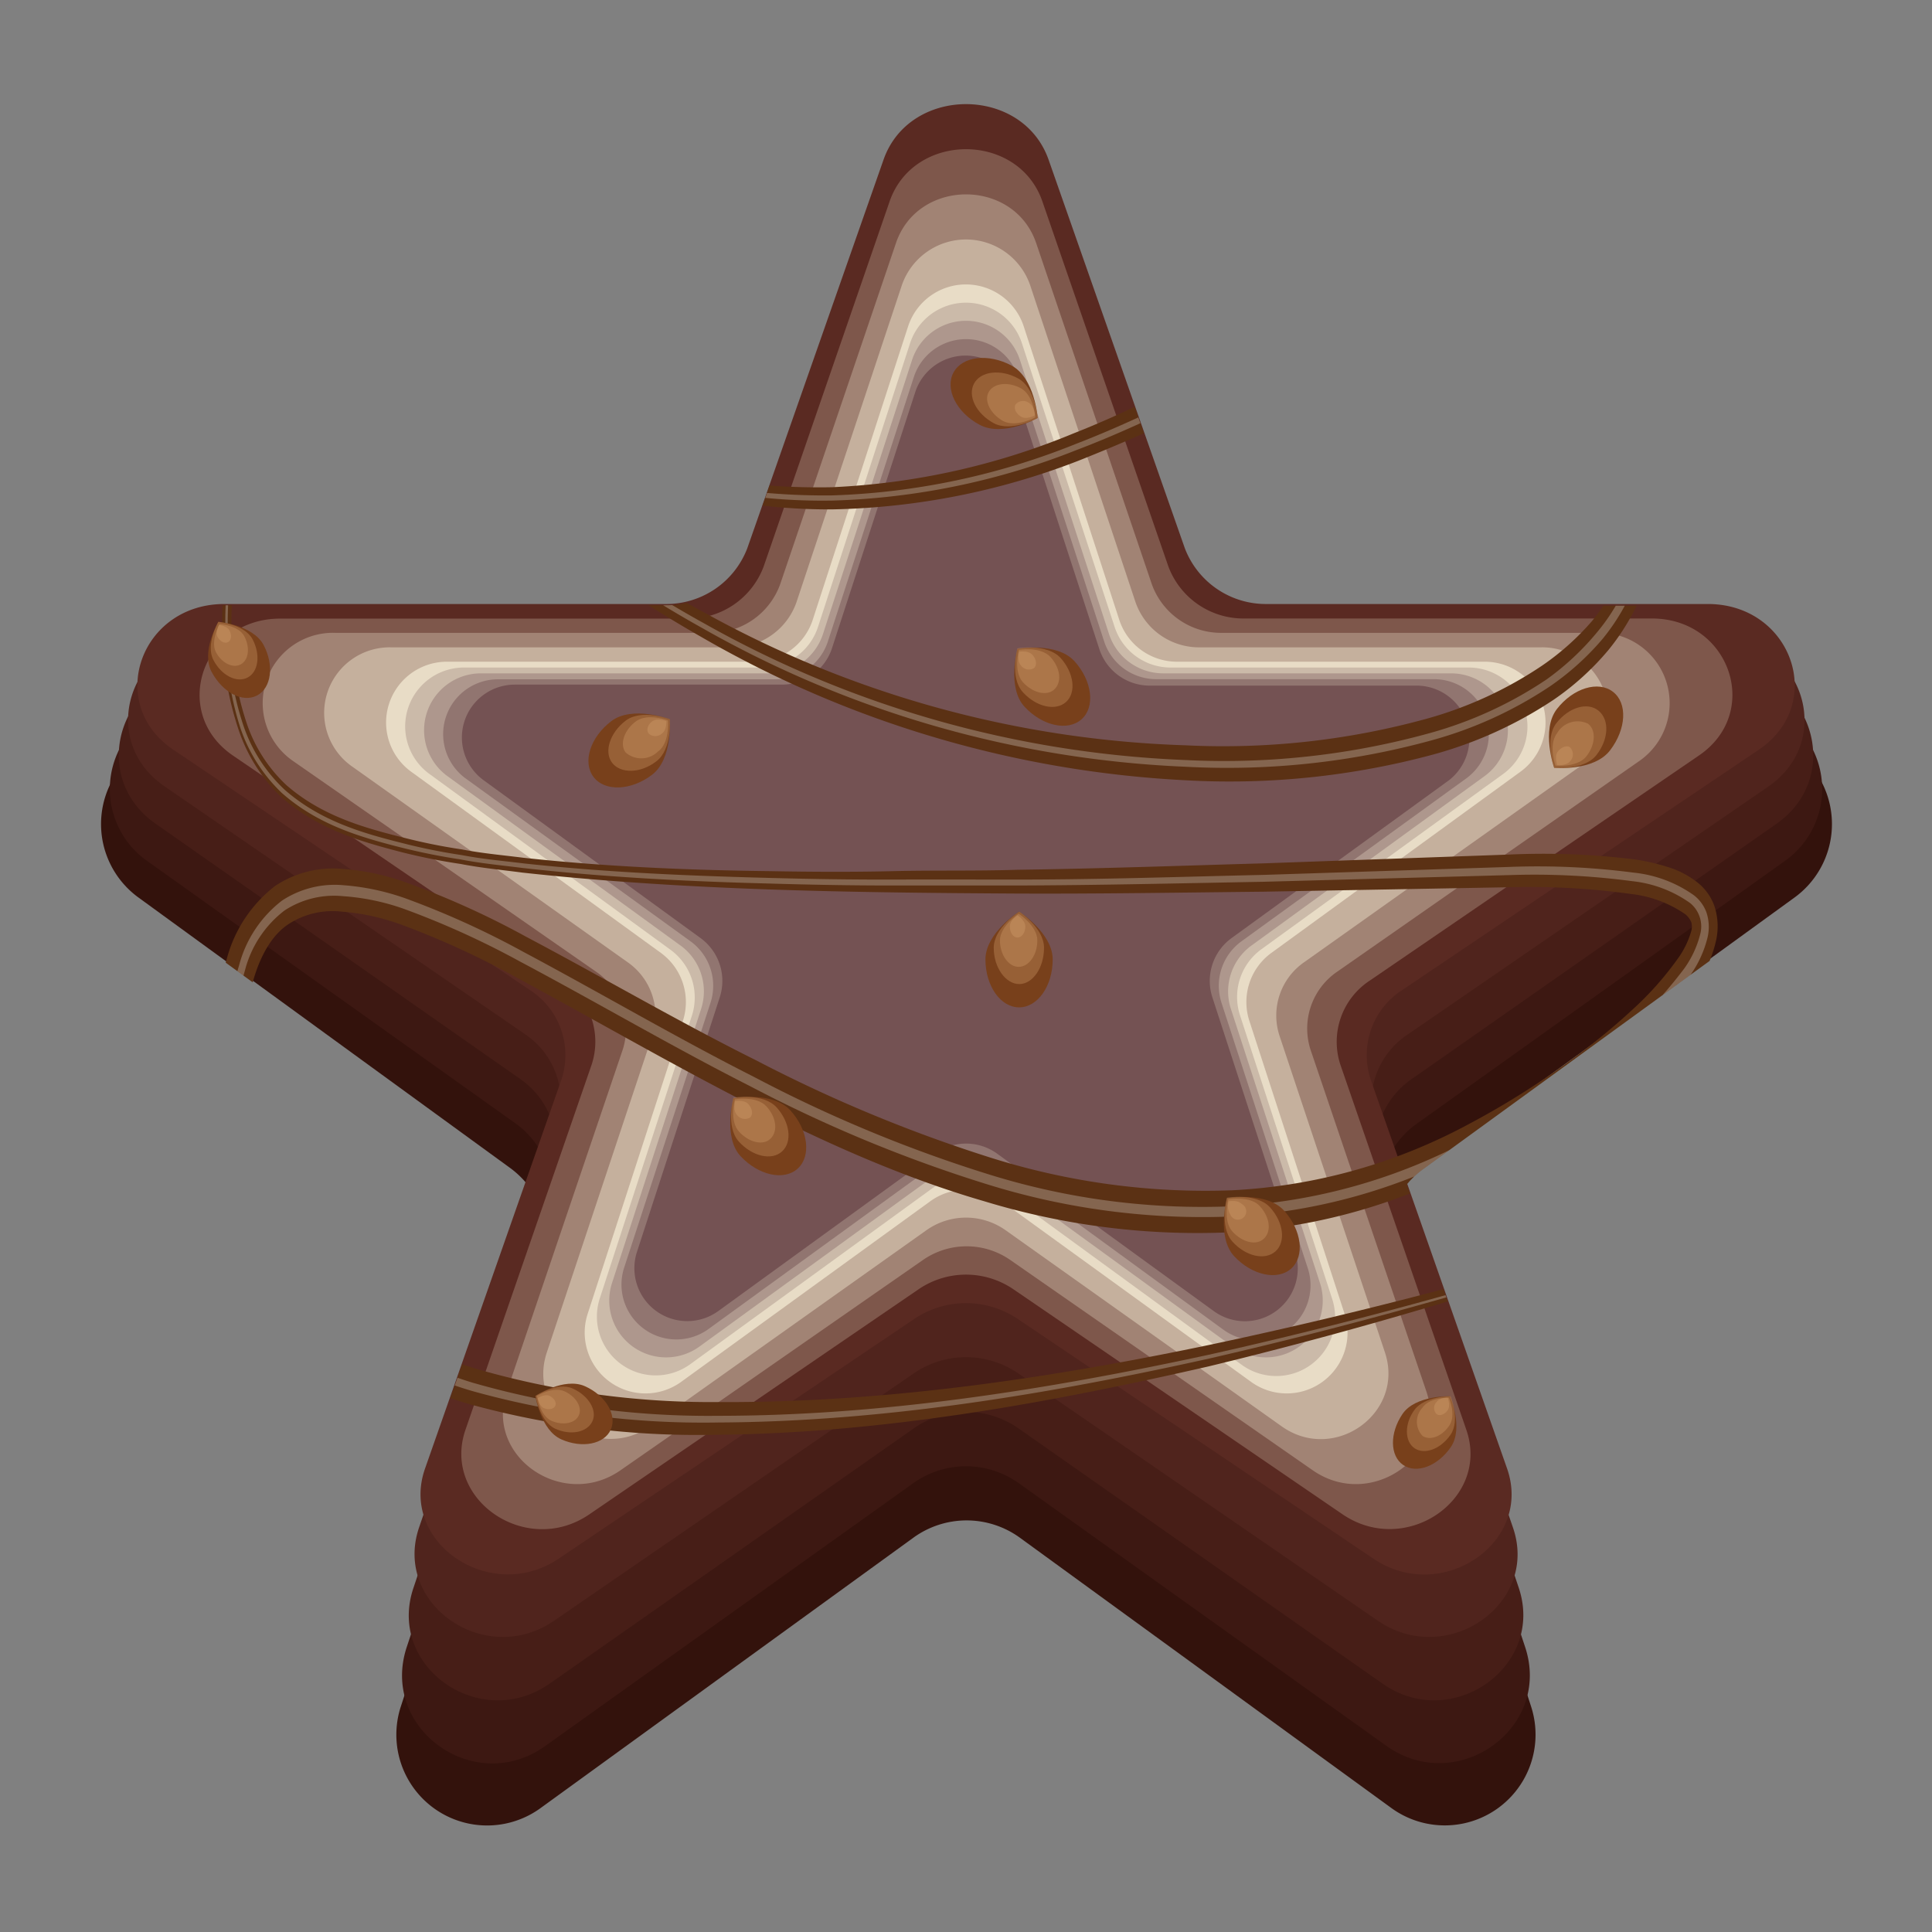 <svg viewBox="0 0 156 156" xmlns="http://www.w3.org/2000/svg" xmlns:xlink="http://www.w3.org/1999/xlink"><rect x="0" y="0" width="156" height="156" fill="#808080" stroke="none"/><clipPath id="a"><path d="m147.12 63.39a7.4 7.4 0 0 0 -.74-2.72 7 7 0 0 0 -.75-2.73 6.7 6.7 0 0 0 -.74-2.72 6.74 6.74 0 0 0 -7-6.31h-35.56a7 7 0 0 1 -6.67-4.5l-10.99-31.41c-2.1-6-11.24-6-13.34 0l-11 31.37a7 7 0 0 1 -6.67 4.5h-35.54a6.74 6.74 0 0 0 -7 6.31 6.7 6.7 0 0 0 -.74 2.72 7 7 0 0 0 -.75 2.73 7.4 7.4 0 0 0 -.74 2.72 7.23 7.23 0 0 0 2.25 9.22l30.04 21.88a6.84 6.84 0 0 1 1.23 1.17l-8.09 23.1a6 6 0 0 0 -.11 3.71l-.38 1.1a6.28 6.28 0 0 0 -.13 3.75l-.36 1.06a6.64 6.64 0 0 0 -.16 3.83l-.33 1a6.93 6.93 0 0 0 -.18 3.86l-.31.95a7.33 7.33 0 0 0 11.28 8.19l30.05-21.83a7.32 7.32 0 0 1 8.62 0l30.05 21.83a7.33 7.33 0 0 0 11.28-8.17l-.31-.95a6.93 6.93 0 0 0 -.18-3.86l-.33-1a6.64 6.64 0 0 0 -.16-3.83l-.36-1.06a6.28 6.28 0 0 0 -.13-3.75l-.38-1.1a6 6 0 0 0 -.11-3.71l-8.09-23.1a6.84 6.84 0 0 1 1.23-1.17l30.05-21.84a7.23 7.23 0 0 0 2.25-9.24z"/></clipPath><path d="m85 18.82 11.45 35.33a7.32 7.32 0 0 0 7 5.06h37.15a7.33 7.33 0 0 1 4.3 13.26l-30.08 21.83a7.34 7.34 0 0 0 -2.66 8.2l11.48 35.33a7.33 7.33 0 0 1 -11.28 8.17l-30-21.83a7.32 7.32 0 0 0 -8.62 0l-30.1 21.83a7.33 7.33 0 0 1 -11.28-8.19l11.48-35.31a7.34 7.34 0 0 0 -2.66-8.2l-30-21.83a7.33 7.33 0 0 1 4.3-13.26h37.1a7.32 7.32 0 0 0 7-5.06l11.42-35.33a7.33 7.33 0 0 1 14 0z" fill="#33120c"/><path d="m84.9 17.34 11.35 34.34a7.25 7.25 0 0 0 6.9 4.92h36.74a7.11 7.11 0 0 1 4.27 12.89l-29.73 21.22a7.05 7.05 0 0 0 -2.64 8l11.36 34.29c2.17 6.57-5.48 12-11.16 8l-29.73-21.24a7.33 7.33 0 0 0 -8.52 0l-29.74 21.24c-5.68 4.05-13.33-1.4-11.16-8l11.37-34.33a7.05 7.05 0 0 0 -2.64-8l-29.73-21.18a7.11 7.11 0 0 1 4.27-12.89h36.74a7.25 7.25 0 0 0 6.9-4.92l11.35-34.34a7.3 7.3 0 0 1 13.8 0z" fill="#3d1812"/><path d="m84.82 15.86 11.23 33.35a7.16 7.16 0 0 0 6.82 4.79h36.35c6.95 0 9.84 8.58 4.22 12.52l-29.44 20.6a6.78 6.78 0 0 0 -2.6 7.73l11.23 33.35c2.14 6.38-5.42 11.68-11 7.74l-29.4-20.61a7.37 7.37 0 0 0 -8.44 0l-29.4 20.61c-5.62 3.94-13.18-1.36-11-7.74l11.18-33.35a6.78 6.78 0 0 0 -2.57-7.73l-29.44-20.61c-5.62-3.94-2.73-12.51 4.22-12.51h36.35a7.16 7.16 0 0 0 6.87-4.79l11.18-33.35c2.15-6.37 11.49-6.37 13.64 0z" fill="#471e17"/><path d="m84.75 14.38 11.1 32.36a7.07 7.07 0 0 0 6.75 4.64h36c6.87 0 9.73 8.32 4.17 12.14l-29.09 20a6.52 6.52 0 0 0 -2.62 7.48l11.11 32.36c2.12 6.18-5.36 11.33-10.92 7.5l-29.08-20a7.46 7.46 0 0 0 -8.34 0l-29.08 20c-5.56 3.83-13-1.32-10.92-7.5l11.11-32.36a6.52 6.52 0 0 0 -2.57-7.51l-29.09-20c-5.56-3.82-2.7-12.14 4.17-12.14h36a7.07 7.07 0 0 0 6.75-4.64l11.1-32.36c2.08-6.15 11.32-6.15 13.45.03z" fill="#50241d"/><path d="m84.67 12.9 11 31.37a7 7 0 0 0 6.67 4.5h35.55c6.79 0 9.62 8.07 4.12 11.77l-28.77 19.39a6.25 6.25 0 0 0 -2.55 7.28l11 31.37c2.1 6-5.3 11-10.8 7.27l-28.77-19.39a7.48 7.48 0 0 0 -8.24 0l-28.76 19.39c-5.5 3.71-12.9-1.28-10.8-7.27l11-31.37a6.25 6.25 0 0 0 -2.55-7.28l-28.77-19.39c-5.5-3.7-2.67-11.77 4.12-11.77h35.55a7 7 0 0 0 6.67-4.5l11-31.37c2.09-5.99 11.23-5.99 13.33 0z" fill="#5a2a22"/><path d="m84.17 16.27 10.16 29.44a6.47 6.47 0 0 0 6.17 4.23h32.88c6.29 0 8.9 7.57 3.82 11.05l-26.6 18.19a5.91 5.91 0 0 0 -2.36 6.82l10.16 29.45c1.94 5.62-4.9 10.3-10 6.82l-26.59-18.18a6.79 6.79 0 0 0 -7.62 0l-26.61 18.19c-5.08 3.48-11.92-1.2-10-6.82l10.18-29.46a5.91 5.91 0 0 0 -2.36-6.83l-26.6-18.17c-5.08-3.48-2.47-11.05 3.82-11.05h32.88a6.47 6.47 0 0 0 6.17-4.23l10.16-29.45c1.94-5.63 10.4-5.63 12.34 0z" fill="#7e574b"/><path d="m83.67 19.64 9.33 27.52a5.94 5.94 0 0 0 5.67 3.94h30.21a5.68 5.68 0 0 1 3.51 10.33l-24.39 17.01a5.56 5.56 0 0 0 -2.16 6.38l9.33 27.52c1.79 5.25-4.5 9.63-9.17 6.38l-24.45-17a6.18 6.18 0 0 0 -7 0l-24.45 17c-4.67 3.25-11-1.13-9.17-6.38l9.33-27.52a5.56 5.56 0 0 0 -2.16-6.38l-24.45-17a5.68 5.68 0 0 1 3.46-10.34h30.21a5.94 5.94 0 0 0 5.68-3.94l9.34-27.52c1.77-5.26 9.55-5.26 11.33 0z" fill="#a18374"/><path d="m83.17 23 8.51 25.6a5.43 5.43 0 0 0 5.17 3.67h27.55a5.29 5.29 0 0 1 3.2 9.6l-22.29 15.82a5.24 5.24 0 0 0 -2 5.93l8.52 25.59c1.62 4.9-4.11 9-8.37 5.94l-22.27-15.82a5.53 5.53 0 0 0 -6.38 0l-22.29 15.82c-4.26 3-10-1-8.37-5.94l8.52-25.59a5.24 5.24 0 0 0 -2-5.93l-22.27-15.82a5.29 5.29 0 0 1 3.2-9.6h27.55a5.43 5.43 0 0 0 5.17-3.67l8.51-25.6a5.48 5.48 0 0 1 10.34 0z" fill="#c5b09d"/><path d="m82.67 26.38 7.69 23.62a4.9 4.9 0 0 0 4.64 3.43h24.88a4.91 4.91 0 0 1 2.88 8.89l-20.1 14.62a4.91 4.91 0 0 0 -1.78 5.49l7.69 23.66a4.91 4.91 0 0 1 -7.55 5.49l-20.13-14.58a4.92 4.92 0 0 0 -5.78 0l-20.11 14.58a4.91 4.91 0 0 1 -7.55-5.49l7.69-23.66a4.91 4.91 0 0 0 -1.78-5.49l-20.15-14.62a4.91 4.91 0 0 1 2.88-8.89h24.91a4.9 4.9 0 0 0 4.64-3.43l7.69-23.66a4.91 4.91 0 0 1 9.34.04z" fill="#e8dcc6"/><path d="m82.52 27.73 7.48 22.89a4.75 4.75 0 0 0 4.52 3.28h24.07a4.75 4.75 0 0 1 2.79 8.59l-19.52 14.15a4.77 4.77 0 0 0 -1.73 5.36l7.44 22.89a4.75 4.75 0 0 1 -7.31 5.31l-19.47-14.2a4.74 4.74 0 0 0 -5.58 0l-19.47 14.15a4.75 4.75 0 0 1 -7.31-5.31l7.44-22.84a4.77 4.77 0 0 0 -1.73-5.31l-19.47-14.2a4.75 4.75 0 0 1 2.79-8.59h24.07a4.75 4.75 0 0 0 4.52-3.28l7.43-22.89a4.75 4.75 0 0 1 9.04 0z" fill="#cbbaa9"/><path d="m82.36 29.08 7.19 22.12a4.6 4.6 0 0 0 4.37 3.17h23.25a4.59 4.59 0 0 1 2.7 8.3l-18.81 13.67a4.58 4.58 0 0 0 -1.67 5.13l7.19 22.12a4.59 4.59 0 0 1 -7.07 5.13l-18.81-13.67a4.59 4.59 0 0 0 -5.4 0l-18.81 13.67a4.59 4.59 0 0 1 -7.07-5.13l7.19-22.12a4.58 4.58 0 0 0 -1.67-5.13l-18.81-13.67a4.59 4.59 0 0 1 2.7-8.3h23.25a4.6 4.6 0 0 0 4.37-3.17l7.19-22.12a4.58 4.58 0 0 1 8.72 0z" fill="#ae978d"/><path d="m82.21 30.43 6.94 21.35a4.43 4.43 0 0 0 4.21 3.06h22.45a4.43 4.43 0 0 1 2.6 8l-18.16 13.16a4.44 4.44 0 0 0 -1.61 5l6.94 21.35a4.43 4.43 0 0 1 -6.82 5l-18.16-13.25a4.41 4.41 0 0 0 -5.2 0l-18.16 13.19a4.43 4.43 0 0 1 -6.82-5l6.94-21.29a4.44 4.44 0 0 0 -1.61-5l-18.16-13.15a4.43 4.43 0 0 1 2.6-8h22.45a4.43 4.43 0 0 0 4.21-3.06l6.94-21.35a4.43 4.43 0 0 1 8.42-.01z" fill="#917570"/><path d="m82.06 31.78 6.69 20.58a4.28 4.28 0 0 0 4 3h21.64a4.27 4.27 0 0 1 2.61 7.64l-17.55 12.74a4.28 4.28 0 0 0 -1.56 4.78l6.69 20.57a4.27 4.27 0 0 1 -6.58 4.77l-17.49-12.71a4.26 4.26 0 0 0 -5 0l-17.51 12.71a4.27 4.27 0 0 1 -6.57-4.77l6.69-20.57a4.28 4.28 0 0 0 -1.56-4.78l-17.51-12.74a4.27 4.27 0 0 1 2.51-7.72h21.64a4.28 4.28 0 0 0 4-3l6.69-20.58a4.27 4.27 0 0 1 8.17.08z" fill="#745253"/><g clip-path="url(#a)"><path d="m29.15 25.91a74.72 74.72 0 0 0 18.48 10.17 53.68 53.68 0 0 0 19.58 3.26 57.57 57.57 0 0 0 19.46-4.34c6.35-2.5 12.48-6 18.7-9.36a72.39 72.39 0 0 1 9.55-4.53 19.39 19.39 0 0 1 5.08-1.11 10 10 0 0 1 5.29 1c3.48 1.76 6 5.94 7.4 10.51a26.87 26.87 0 0 1 .44 14.87 17.86 17.86 0 0 1 -3.27 6.12 21.87 21.87 0 0 1 -4.41 4 33.49 33.49 0 0 1 -9.71 4.42 63.12 63.12 0 0 1 -20.06 2.08 86.9 86.9 0 0 1 -39.09-11.59c-6.2-3.52-12.13-7.88-18.07-12-3-2-6-4-9.17-5a6.24 6.24 0 0 0 -4.67.29 9 9 0 0 0 -3.59 4.18 28.14 28.14 0 0 0 -2.36 13 23.31 23.31 0 0 0 1.21 6.58 12.11 12.11 0 0 0 3.18 4.93c2.76 2.41 6.07 3.4 9.29 4.2a46.35 46.35 0 0 0 4.91 1c1.64.32 3.29.46 4.94.67 6.61.72 13.25 1 19.88 1.08 3.32.06 6.64.08 10 0s6.63 0 10-.11c6.64-.09 13.28-.33 19.92-.52l19.83-.71a59.9 59.9 0 0 1 10.08.39 16.33 16.33 0 0 1 2.57.58 7.32 7.32 0 0 1 2.64 1.38 4.25 4.25 0 0 1 1.25 1.81 5.25 5.25 0 0 1 .14 2.76 10.18 10.18 0 0 1 -1.57 3.58 38.26 38.26 0 0 1 -8.41 8.33 70 70 0 0 1 -9.19 5.94 46.85 46.85 0 0 1 -19.81 5.72 59 59 0 0 1 -20.1-2.49c-13.21-3.83-25.56-11.47-37.89-18.13a67.49 67.49 0 0 0 -9.34-4.26 18 18 0 0 0 -4.67-1 6.54 6.54 0 0 0 -4.28 1c-2.52 1.64-3.62 6.07-3.59 10.36a35.56 35.56 0 0 0 .62 6.52 26.24 26.24 0 0 0 1.82 6 21.28 21.28 0 0 0 7 8.52 32.31 32.31 0 0 0 9.14 4.47 68.07 68.07 0 0 0 19.57 2.73c13.21.08 26.44-1.84 39.56-4.57a386.28 386.28 0 0 0 39.16-10.44v.33a363.16 363.16 0 0 1 -39 11.8c-13.12 3-26.38 5.4-39.75 5.52a69.26 69.26 0 0 1 -20-2.49 33.64 33.64 0 0 1 -9.68-4.58 23.81 23.81 0 0 1 -8-9.52 30.81 30.81 0 0 1 -2.16-6.88 37.77 37.77 0 0 1 -.69-7.38 25.33 25.33 0 0 1 1-7.57 11 11 0 0 1 3.9-5.89 8.42 8.42 0 0 1 5.44-1.38 19.16 19.16 0 0 1 5.15 1.1 68.13 68.13 0 0 1 9.63 4.35c6.26 3.31 12.38 6.9 18.61 10a117.48 117.48 0 0 0 18.96 7.87 57.64 57.64 0 0 0 19.49 2.63 45 45 0 0 0 19.1-5.34 66.87 66.87 0 0 0 8.94-5.69 51.23 51.23 0 0 0 4.21-3.49 25.72 25.72 0 0 0 3.71-4.15 7.1 7.1 0 0 0 1.12-2.29 1.36 1.36 0 0 0 0-.67 1.68 1.68 0 0 0 -.49-.66 9.59 9.59 0 0 0 -4.35-1.63 59.41 59.41 0 0 0 -9.83-.55l-19.9.36c-6.65.07-13.29.18-19.94.15-13.29-.08-26.59-.24-39.87-1.69-1.65-.22-3.31-.37-5-.7a47.83 47.83 0 0 1 -4.95-1c-3.26-.85-6.62-1.84-9.55-4.42a13.41 13.41 0 0 1 -3.4-5.34 24.61 24.61 0 0 1 -1.29-7 29.69 29.69 0 0 1 2.45-13.79 10.06 10.06 0 0 1 4-4.66 6.91 6.91 0 0 1 5.15-.4c3.36.95 6.4 3 9.43 4.95 6 4 11.95 8.2 18.13 11.52a85.71 85.71 0 0 0 38.57 10.56 61.87 61.87 0 0 0 19.59-2.18 32 32 0 0 0 9.19-4.25 21.06 21.06 0 0 0 4-3.56 14.58 14.58 0 0 0 2.72-5 22.9 22.9 0 0 0 -.38-12.56c-1.18-4-3.36-7.56-6.19-9s-6.12-.9-9.24.17a72.08 72.08 0 0 0 -9.42 4.32 150.72 150.72 0 0 1 -18.94 9.09 58 58 0 0 1 -19.85 3.92c-13.43.08-26.64-5.61-38.21-14.92z" fill="#5b3114"/><path d="m29.11 26a73.23 73.23 0 0 0 18.43 10.5 53.35 53.35 0 0 0 19.68 3.5 57.44 57.44 0 0 0 19.61-4.14c6.4-2.46 12.59-5.89 18.79-9.25a74 74 0 0 1 9.47-4.47c3.21-1.1 6.71-1.81 10-.18s5.65 5.56 6.94 9.93a25.32 25.32 0 0 1 .42 14 16.71 16.71 0 0 1 -3.05 5.7 21.67 21.67 0 0 1 -4.25 3.83 32.73 32.73 0 0 1 -9.52 4.35 62.39 62.39 0 0 1 -19.93 2.14 86.24 86.24 0 0 1 -38.93-11.16c-6.19-3.44-12.12-7.75-18.1-11.81-3-2-6-4-9.26-5a6.54 6.54 0 0 0 -4.84.32 9.47 9.47 0 0 0 -3.73 4.35 28.89 28.89 0 0 0 -2.4 13.39 23.89 23.89 0 0 0 1.26 6.72 12.59 12.59 0 0 0 3.3 5.06c2.82 2.47 6.15 3.46 9.39 4.27a46.79 46.79 0 0 0 4.93 1c1.64.32 3.3.46 5 .67 6.62.72 13.26 1 19.9 1.17 3.32.09 6.64.14 10 .13s6.64 0 10 0c6.64 0 13.28-.23 19.92-.38l19.76-.64a59.58 59.58 0 0 1 10 .46 10.17 10.17 0 0 1 4.89 1.84 3.1 3.1 0 0 1 1 1.38 3.71 3.71 0 0 1 .09 2 8.92 8.92 0 0 1 -1.41 3.08 37.57 37.57 0 0 1 -8.23 8.07 69.68 69.68 0 0 1 -9.1 5.84 46.16 46.16 0 0 1 -19.53 5.55 58.52 58.52 0 0 1 -19.86-2.58 113.16 113.16 0 0 1 -19.15-7.92c-6.26-3.17-12.4-6.78-18.61-10.08a68.55 68.55 0 0 0 -9.45-4.28 18.55 18.55 0 0 0 -4.86-1 7.31 7.31 0 0 0 -4.71 1.16 8.88 8.88 0 0 0 -3.19 4.83 22.46 22.46 0 0 0 -.9 6.7 35.51 35.51 0 0 0 .66 6.85 27.79 27.79 0 0 0 1.95 6.33 22.17 22.17 0 0 0 7.38 8.9 33 33 0 0 0 9.34 4.53 68.85 68.85 0 0 0 19.75 2.66c13.28 0 26.52-2.09 39.64-4.93a373.93 373.93 0 0 0 39.07-11v.08a376.91 376.91 0 0 1 -39.05 11.23c-13.12 2.91-26.36 5.1-39.67 5.16a69.2 69.2 0 0 1 -19.85-2.55 33 33 0 0 1 -9.48-4.54 22.68 22.68 0 0 1 -7.62-9.19 28.32 28.32 0 0 1 -2-6.54 35.25 35.25 0 0 1 -.7-7.07 23.34 23.34 0 0 1 1-7 9.69 9.69 0 0 1 3.47-5.25 7.74 7.74 0 0 1 5-1.24 19.19 19.19 0 0 1 5 1.07 69.08 69.08 0 0 1 9.51 4.32c6.23 3.32 12.36 6.93 18.61 10.09a112.05 112.05 0 0 0 19.06 7.9 57.84 57.84 0 0 0 19.58 2.54 45.64 45.64 0 0 0 19.36-5.49 69.33 69.33 0 0 0 9-5.79 37.84 37.84 0 0 0 8.1-7.91 8.23 8.23 0 0 0 1.29-2.76 2.44 2.44 0 0 0 -.82-2.54 9.86 9.86 0 0 0 -4.67-1.76 59.8 59.8 0 0 0 -9.92-.49l-19.87.54c-6.65.12-13.29.28-19.93.3-3.32 0-6.64 0-10 0s-6.64-.06-10-.16c-6.64-.17-13.29-.51-19.91-1.26-1.66-.21-3.31-.36-5-.69a50.36 50.36 0 0 1 -4.94-1c-3.25-.83-6.59-1.83-9.45-4.35a13 13 0 0 1 -3.34-5.2 24.31 24.31 0 0 1 -1.18-6.84 29 29 0 0 1 2.41-13.53 9.79 9.79 0 0 1 3.82-4.47 6.73 6.73 0 0 1 5-.36c3.29 1 6.33 3 9.34 5 6 4.07 11.91 8.32 18.1 11.73a86.07 86.07 0 0 0 38.81 11 62.24 62.24 0 0 0 19.77-2.19 32.31 32.31 0 0 0 9.38-4.32 21.58 21.58 0 0 0 4.12-3.86 15.82 15.82 0 0 0 2.93-5.41 24.48 24.48 0 0 0 -.4-13.44c-1.25-4.24-3.57-8-6.65-9.58s-6.5-.92-9.68.17a71.12 71.12 0 0 0 -9.43 4.41c-6.21 3.33-12.42 6.75-18.85 9.19a57.85 57.85 0 0 1 -19.7 4.08c-13.35.23-26.53-5.27-38.14-14.35z" fill="#fff" opacity=".25"/></g><path d="m85 77.47c0 2.14-1.21 3.87-2.71 3.87s-2.72-1.73-2.72-3.87 2.72-3.86 2.72-3.86 2.71 1.73 2.71 3.86z" fill="#78401b"/><g fill="#d9a273"><path d="m84.3 76.53c0 1.62-.92 2.93-2 2.93s-2.06-1.31-2.06-2.93 2.06-2.92 2.06-2.92 2 1.31 2 2.92z" opacity=".32"/><path d="m83.76 75.93c0 1.18-.68 2.14-1.51 2.14s-1.51-1-1.51-2.14 1.51-2.15 1.51-2.15 1.51.96 1.51 2.15z" opacity=".32"/><path d="m82.79 74.8c0 .5-.28.9-.63.9s-.62-.4-.62-.9.62-.89.62-.89.63.4.63.89z" opacity=".32"/></g><path d="m52.64 62.57c-1.7 1.28-3.82 1.36-4.72.16s-.26-3.21 1.44-4.5 4.72-.16 4.72-.16.26 3.21-1.44 4.5z" fill="#78401b"/><path d="m53 61.47c-1.29 1-2.89 1-3.57.13s-.2-2.43 1.09-3.41 3.57-.12 3.57-.12.19 2.43-1.09 3.4z" fill="#d9a273" opacity=".32"/><path d="m53.14 60.67a1.92 1.92 0 0 1 -2.62.09c-.5-.66-.14-1.78.81-2.5s2.61-.09 2.61-.09.15 1.83-.8 2.5z" fill="#d9a273" opacity=".32"/><path d="m53.46 59.22a.79.79 0 0 1 -1.09 0c-.21-.28-.06-.74.33-1s1.1 0 1.1 0 .06.7-.34 1z" fill="#d9a273" opacity=".32"/><path d="m79.1 34.3c-1.88-1-2.82-2.9-2.11-4.22s2.81-1.57 4.69-.56 2.11 4.23 2.11 4.23-2.79 1.57-4.69.55z" fill="#78401b"/><path d="m80.24 34.17c-1.42-.77-2.13-2.2-1.59-3.2s2.13-1.19 3.55-.42 1.59 3.2 1.59 3.2-2.13 1.18-3.55.42z" fill="#d9a273" opacity=".32"/><path d="m81 34c-1-.56-1.57-1.61-1.17-2.34s1.56-.87 2.6-.31 1.17 2.35 1.17 2.35-1.52.84-2.6.3z" fill="#d9a273" opacity=".32"/><path d="m82.48 33.66c-.43-.23-.65-.67-.48-1a.8.8 0 0 1 1.08-.13c.44.24.49 1 .49 1s-.65.37-1.09.13z" fill="#d9a273" opacity=".32"/><path d="m125.72 57.24c1.31-1.68 3.33-2.3 4.52-1.38s1.08 3-.23 4.72-4.52 1.42-4.52 1.42-1.08-3.08.23-4.76z" fill="#78401b"/><path d="m125.67 58.39c1-1.28 2.52-1.74 3.41-1s.82 2.3-.17 3.57-3.42 1.04-3.42 1.04-.81-2.34.18-3.61z" fill="#d9a273" opacity=".32"/><path d="m125.73 59.2a1.91 1.91 0 0 1 2.5-.76c.66.51.6 1.68-.13 2.62s-2.5.76-2.5.76-.6-1.68.13-2.62z" fill="#d9a273" opacity=".32"/><path d="m125.79 60.68c.31-.39.78-.53 1-.32a.82.82 0 0 1 0 1.1c-.31.39-1.05.32-1.05.32s-.25-.71.05-1.1z" fill="#d9a273" opacity=".32"/><path d="m47.23 111.93c1.68.75 2.61 2.32 2.09 3.5s-2.32 1.54-4 .79-2.09-3.51-2.09-3.51 2.31-1.53 4-.78z" fill="#78401b"/><path d="m46.25 112.12c1.27.57 2 1.76 1.58 2.65s-1.75 1.16-3 .59-1.58-2.65-1.58-2.65 1.75-1.16 3-.59z" fill="#d9a273" opacity=".32"/><path d="m45.58 112.34c.93.42 1.45 1.29 1.16 1.94s-1.29.85-2.22.44-1.16-2-1.16-2 1.29-.8 2.22-.38z" fill="#d9a273" opacity=".32"/><path d="m44.35 112.7c.39.18.61.54.49.81s-.54.36-.93.19-.48-.82-.48-.82.57-.35.92-.18z" fill="#d9a273" opacity=".32"/><path d="m86.76 53.39c1.43 1.58 1.69 3.68.58 4.68s-3.17.55-4.61-1-.58-4.68-.58-4.68 3.17-.58 4.61 1z" fill="#78401b"/><path d="m85.64 53.13c1.08 1.2 1.28 2.79.44 3.55s-2.4.41-3.49-.79-.44-3.54-.44-3.54 2.4-.41 3.49.78z" fill="#d9a273" opacity=".32"/><path d="m84.82 53.05c.8.88.94 2 .33 2.6s-1.77.3-2.56-.57-.32-2.61-.32-2.61 1.73-.3 2.55.58z" fill="#d9a273" opacity=".32"/><path d="m83.35 52.86c.34.37.4.86.14 1.09a.8.8 0 0 1 -1.07-.24c-.33-.37-.13-1.09-.13-1.09s.71-.12 1.06.24z" fill="#d9a273" opacity=".32"/><path d="m103.68 97.75c1.43 1.58 1.69 3.68.58 4.68s-3.18.54-4.61-1-.58-4.68-.58-4.68 3.17-.58 4.61 1z" fill="#78401b"/><path d="m102.55 97.49c1.09 1.2 1.29 2.79.44 3.55s-2.4.41-3.48-.79-.44-3.54-.44-3.54 2.4-.41 3.48.78z" fill="#d9a273" opacity=".32"/><path d="m101.74 97.41c.8.88.94 2 .32 2.6s-1.76.3-2.55-.57-.33-2.61-.33-2.61 1.82-.3 2.56.58z" fill="#d9a273" opacity=".32"/><path d="m100.27 97.22a.67.67 0 1 1 -.93.85 1.39 1.39 0 0 1 -.14-1.07s.74-.14 1.07.22z" fill="#d9a273" opacity=".32"/><path d="m63.83 89.67c1.43 1.58 1.69 3.68.58 4.69s-3.17.54-4.61-1-.58-4.69-.58-4.69 3.17-.58 4.61 1z" fill="#78401b"/><path d="m62.71 89.42c1.08 1.2 1.28 2.78.44 3.55s-2.4.41-3.49-.79-.44-3.55-.44-3.55 2.4-.41 3.49.79z" fill="#d9a273" opacity=".32"/><path d="m61.89 89.34c.8.88.94 2 .33 2.6s-1.77.3-2.56-.58-.32-2.6-.32-2.6 1.76-.3 2.55.58z" fill="#d9a273" opacity=".32"/><path d="m60.42 89.15c.34.37.4.85.14 1.09a.81.81 0 0 1 -1.07-.24c-.33-.37-.13-1.09-.13-1.09s.73-.13 1.06.24z" fill="#d9a273" opacity=".32"/><path d="m117.15 116.84c-1.05 1.54-2.77 2.19-3.85 1.45s-1.1-2.57-.06-4.11 3.85-1.44 3.85-1.44 1.1 2.57.06 4.1z" fill="#78401b"/><path d="m117.13 115.84c-.79 1.16-2.09 1.65-2.91 1.1s-.83-2 0-3.11 2.91-1.09 2.91-1.09.79 1.94 0 3.1z" fill="#d9a273" opacity=".32"/><path d="m117 115.14c-.58.85-1.54 1.21-2.14.8a1.66 1.66 0 0 1 0-2.28c.58-.85 2.13-.8 2.13-.8s.63 1.43.01 2.28z" fill="#d9a273" opacity=".32"/><path d="m116.9 113.86c-.24.35-.64.5-.89.33a.69.69 0 0 1 0-1c.24-.35.89-.33.89-.33s.24.64 0 1z" fill="#d9a273" opacity=".32"/><path d="m21.29 52.09c.86 1.64.62 3.47-.54 4.07s-2.75-.23-3.65-1.88.53-4.07.53-4.07 2.79.23 3.66 1.88z" fill="#78401b"/><path d="m20.4 51.63c.65 1.24.47 2.62-.41 3.08s-2.11-.17-2.76-1.42.4-3.08.4-3.08 2.11.18 2.77 1.42z" fill="#d9a273" opacity=".32"/><path d="m19.73 51.38c.48.92.35 1.93-.3 2.27s-1.55-.13-2-1 .29-2.26.29-2.26 1.53.08 2.01.99z" fill="#d9a273" opacity=".32"/><path d="m18.53 50.91c.2.38.15.8-.12.94s-.65-.05-.85-.44.13-.94.13-.94.64.05.84.44z" fill="#d9a273" opacity=".32"/></svg>